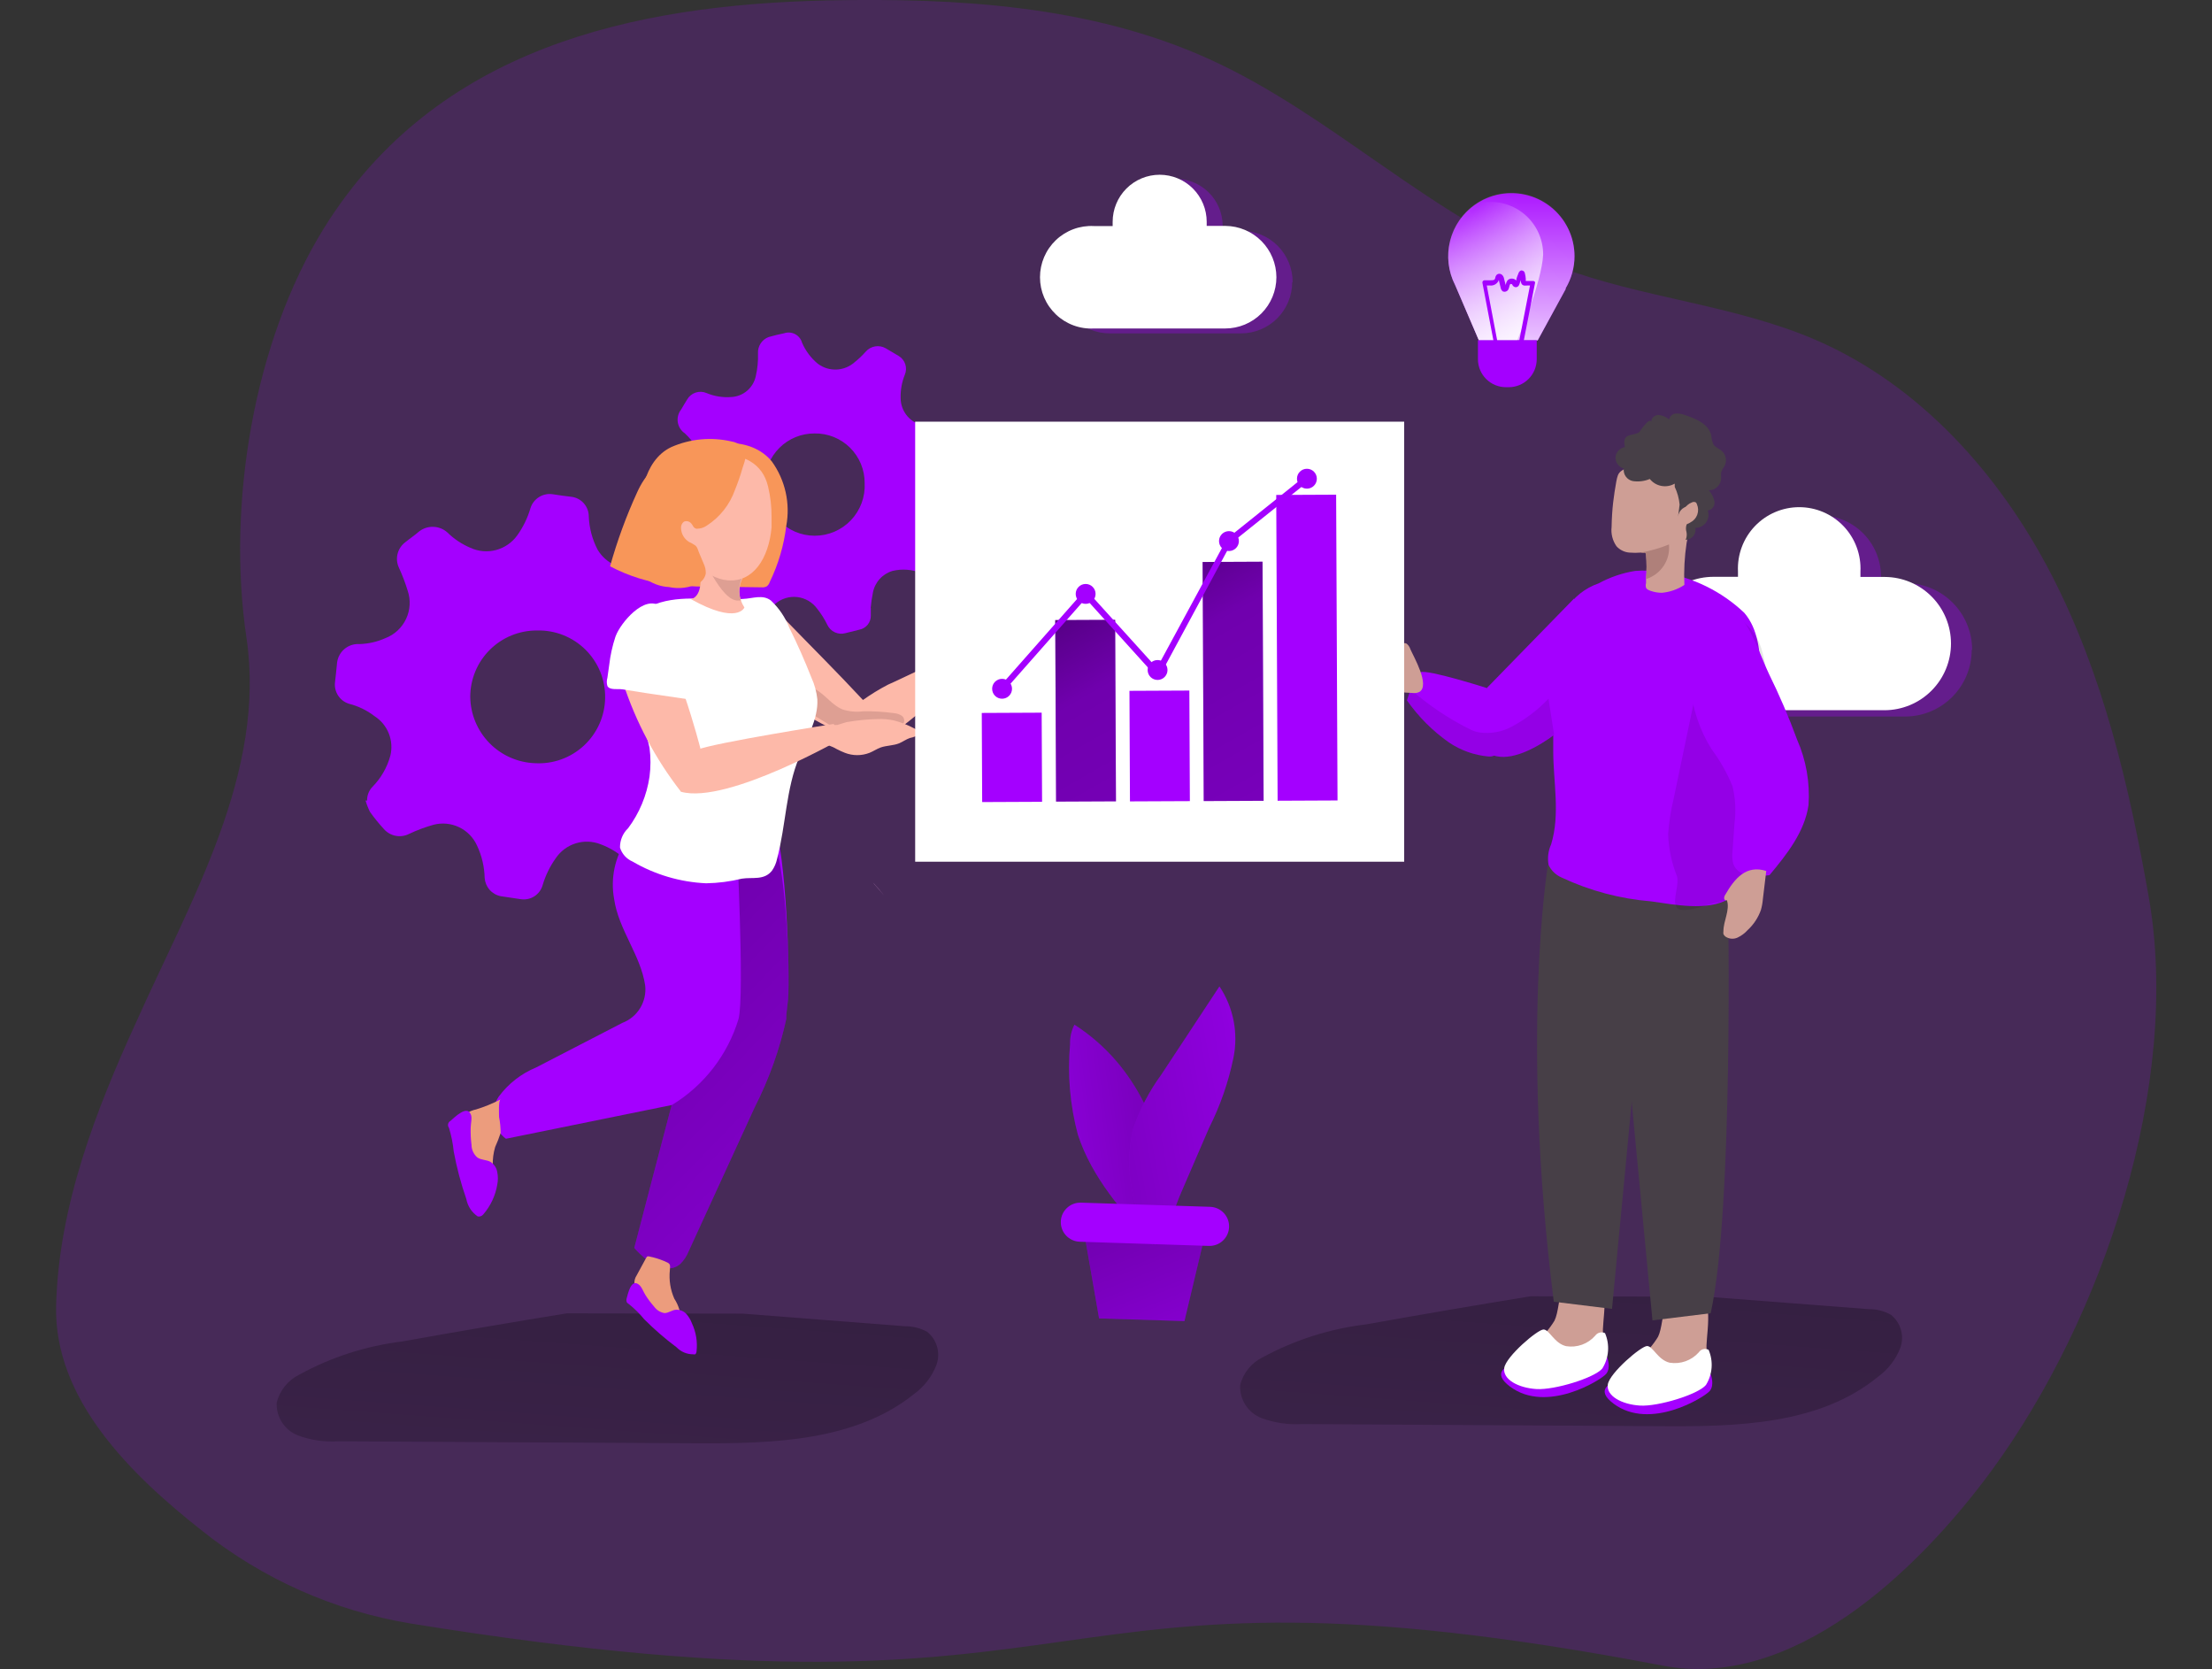<svg width="330" height="249" viewBox="0 0 330 249" fill="none" xmlns="http://www.w3.org/2000/svg">
<rect x="0" y="0" width="330" height="249" fill="#333333" stroke="none"/>
<g clip-path="url(#clip0_778_1282)">
<path opacity="0.18" d="M61.26 242.165C49.897 240.295 39.202 235.546 30.191 228.369C19.563 220.007 8.016 208.741 8.371 194.756C8.747 179.915 14.28 165.638 20.398 152.281C28.478 134.241 39.754 115.219 36.768 95.131C33.824 75.357 37.791 51.004 48.356 33.989C65.06 7.191 94.291 0.69 123.523 0.063C142.837 -0.334 162.714 0.816 180.316 8.78C198.815 17.141 213.619 32.589 232.515 39.779C245.043 44.503 258.74 45.444 270.996 50.754C286.426 57.464 298.328 70.758 306.053 85.725C313.779 100.691 317.663 117.31 320.565 133.802C325.451 161.708 313.842 196.512 297.117 219.359C285.904 234.619 267.238 252.199 247.987 248.436C150.395 229.79 169.166 259.598 61.26 242.165Z" fill="#A400FF"/>
<path opacity="0.31" d="M294.152 96.928C294.152 99.564 293.108 102.091 291.249 103.956C289.389 105.822 286.867 106.873 284.234 106.878H258.699C256.063 106.878 253.535 105.83 251.671 103.964C249.807 102.098 248.76 99.567 248.76 96.928C248.76 94.289 249.807 91.758 251.671 89.892C253.535 88.026 256.063 86.978 258.699 86.978H262.373C262.352 86.707 262.352 86.434 262.373 86.163C262.353 84.963 262.568 83.772 263.008 82.655C263.448 81.539 264.102 80.521 264.935 79.658C265.768 78.795 266.762 78.105 267.861 77.627C268.961 77.149 270.143 76.892 271.341 76.871C272.539 76.851 273.73 77.067 274.845 77.507C275.96 77.947 276.977 78.602 277.839 79.436C278.701 80.27 279.39 81.265 279.868 82.366C280.345 83.466 280.602 84.65 280.622 85.849V86.163C280.622 86.435 280.622 86.707 280.622 86.978H284.276C286.912 86.978 289.44 88.026 291.304 89.892C293.168 91.758 294.215 94.289 294.215 96.928H294.152Z" fill="#A400FF"/>
<path d="M291.061 95.988C291.061 98.623 290.017 101.151 288.157 103.016C286.298 104.881 283.776 105.932 281.143 105.938H255.628C254.323 105.938 253.031 105.68 251.825 105.18C250.619 104.68 249.523 103.947 248.6 103.023C247.678 102.099 246.945 101.003 246.446 99.795C245.947 98.588 245.689 97.294 245.689 95.988C245.689 94.681 245.947 93.387 246.446 92.18C246.945 90.973 247.678 89.876 248.6 88.952C249.523 88.028 250.619 87.295 251.825 86.795C253.031 86.295 254.323 86.038 255.628 86.038H259.282C259.282 85.766 259.282 85.494 259.282 85.243C259.223 84.006 259.415 82.769 259.848 81.608C260.28 80.447 260.944 79.385 261.798 78.489C262.652 77.592 263.679 76.878 264.817 76.39C265.954 75.902 267.179 75.65 268.417 75.65C269.655 75.65 270.88 75.902 272.017 76.39C273.155 76.878 274.182 77.592 275.036 78.489C275.89 79.385 276.554 80.447 276.986 81.608C277.419 82.769 277.611 84.006 277.552 85.243C277.552 85.515 277.552 85.787 277.552 86.059H281.206C283.825 86.075 286.332 87.129 288.178 88.989C290.025 90.849 291.061 93.365 291.061 95.988Z" fill="white"/>
<path d="M54.766 119.421C54.755 119.034 54.824 118.649 54.968 118.289C55.111 117.93 55.327 117.604 55.601 117.33C56.853 116.046 57.759 114.463 58.232 112.732C58.504 111.628 58.425 110.466 58.006 109.409C57.587 108.352 56.848 107.453 55.893 106.837C54.76 105.961 53.46 105.328 52.072 104.977C51.394 104.77 50.812 104.328 50.429 103.731C50.047 103.133 49.889 102.419 49.984 101.716C50.089 100.796 50.193 99.876 50.276 98.957C50.346 98.13 50.737 97.364 51.366 96.824C51.995 96.284 52.812 96.014 53.638 96.072C54.964 96.032 56.268 95.734 57.48 95.194C58.845 94.676 59.956 93.647 60.579 92.326C61.202 91.004 61.289 89.492 60.821 88.108C60.459 86.93 60.02 85.778 59.505 84.659C59.21 84.018 59.142 83.296 59.313 82.612C59.484 81.927 59.883 81.322 60.445 80.896C61.134 80.332 61.865 79.851 62.533 79.266C63.136 78.801 63.882 78.559 64.643 78.582C65.404 78.605 66.134 78.891 66.709 79.391C67.707 80.377 68.883 81.164 70.175 81.711C71.375 82.264 72.73 82.38 74.007 82.041C75.283 81.701 76.402 80.927 77.169 79.851C78.046 78.626 78.71 77.262 79.132 75.817C79.345 75.12 79.803 74.524 80.421 74.14C81.039 73.755 81.776 73.608 82.494 73.726C83.413 73.873 84.31 73.998 85.229 74.102C85.947 74.184 86.61 74.528 87.091 75.068C87.572 75.607 87.839 76.305 87.839 77.029C87.905 78.773 88.361 80.481 89.175 82.025C89.783 83.03 90.682 83.826 91.752 84.308C92.822 84.789 94.014 84.933 95.168 84.721C96.478 84.459 97.744 84.008 98.926 83.383C99.624 82.99 100.445 82.88 101.222 83.074C101.999 83.269 102.671 83.753 103.102 84.429C103.624 85.223 104.313 85.913 104.835 86.707C105.226 87.262 105.41 87.937 105.352 88.614C105.295 89.291 105.001 89.926 104.522 90.407C103.5 91.469 102.692 92.718 102.142 94.086C101.558 95.426 101.515 96.94 102.021 98.311C102.527 99.683 103.543 100.805 104.856 101.444C105.858 102.01 106.914 102.472 108.009 102.824C108.636 103.024 109.179 103.425 109.557 103.965C109.934 104.505 110.124 105.154 110.097 105.813C110.097 106.921 109.888 108.028 109.721 109.115C109.633 109.836 109.281 110.498 108.733 110.973C108.185 111.448 107.481 111.702 106.756 111.687C105.138 111.718 103.547 112.111 102.1 112.836C101.015 113.37 100.136 114.247 99.6 115.332C99.064 116.417 98.901 117.648 99.135 118.835C99.338 120.226 99.783 121.57 100.45 122.807C100.662 123.145 100.805 123.521 100.871 123.914C100.937 124.306 100.925 124.709 100.836 125.097C100.747 125.485 100.582 125.852 100.351 126.176C100.12 126.501 99.827 126.777 99.49 126.988L97.611 128.451C97.029 128.968 96.271 129.242 95.493 129.215C94.716 129.187 93.979 128.862 93.435 128.305C92.32 127.259 91.006 126.448 89.572 125.922C88.389 125.463 87.086 125.42 85.876 125.8C84.666 126.179 83.621 126.96 82.911 128.012C82.036 129.237 81.373 130.601 80.949 132.046C80.755 132.716 80.329 133.295 79.747 133.678C79.165 134.061 78.466 134.224 77.775 134.137L74.685 133.677C74.046 133.546 73.468 133.21 73.038 132.719C72.608 132.228 72.351 131.61 72.305 130.959C72.266 129.296 71.882 127.659 71.177 126.152C70.641 124.948 69.698 123.973 68.513 123.4C67.329 122.826 65.979 122.69 64.704 123.016C63.435 123.37 62.199 123.831 61.009 124.396C60.397 124.703 59.702 124.8 59.03 124.671C58.358 124.543 57.747 124.196 57.292 123.685C56.543 122.872 55.846 122.014 55.204 121.114C54.926 120.566 54.702 119.992 54.536 119.4L54.766 119.421ZM80.114 94.044C78.81 94.036 77.518 94.285 76.312 94.778C75.105 95.271 74.008 95.998 73.082 96.917C72.157 97.835 71.422 98.928 70.919 100.132C70.417 101.335 70.157 102.627 70.154 103.931C70.184 106.507 71.203 108.972 72.998 110.816C74.794 112.661 77.23 113.743 79.8 113.84C81.134 113.918 82.469 113.726 83.726 113.275C84.983 112.823 86.136 112.121 87.115 111.212C88.094 110.302 88.879 109.204 89.423 107.983C89.967 106.761 90.258 105.443 90.279 104.106C90.3 102.769 90.051 101.441 89.546 100.203C89.041 98.965 88.291 97.843 87.342 96.903C86.392 95.963 85.262 95.225 84.02 94.733C82.777 94.242 81.449 94.008 80.114 94.044Z" fill="#A400FF"/>
<path d="M129.912 90.7C129.912 91.076 129.912 91.452 129.912 91.828C129.921 92.32 129.757 92.8 129.447 93.182C129.138 93.564 128.704 93.825 128.221 93.919L126.133 94.441C125.606 94.591 125.042 94.547 124.544 94.317C124.046 94.087 123.647 93.686 123.419 93.187C123.007 92.34 122.503 91.54 121.916 90.804C121.568 90.323 121.124 89.92 120.613 89.62C120.101 89.32 119.533 89.129 118.944 89.06C118.355 88.992 117.758 89.046 117.192 89.22C116.625 89.394 116.1 89.685 115.652 90.073C114.979 90.607 114.345 91.186 113.752 91.807C113.403 92.218 112.922 92.494 112.391 92.585C111.861 92.677 111.315 92.579 110.849 92.309L109.158 91.306C108.873 91.166 108.619 90.971 108.41 90.731C108.201 90.491 108.043 90.212 107.944 89.91C107.844 89.609 107.807 89.29 107.832 88.973C107.858 88.656 107.947 88.348 108.093 88.066C108.421 87.122 108.618 86.137 108.678 85.139C108.766 84.053 108.426 82.975 107.732 82.136C107.038 81.296 106.044 80.761 104.961 80.645C103.917 80.478 102.873 80.645 101.767 80.436C101.237 80.437 100.727 80.237 100.34 79.876C99.952 79.516 99.716 79.021 99.679 78.492C99.588 77.912 99.456 77.339 99.282 76.778C99.121 76.23 99.163 75.643 99.401 75.124C99.639 74.605 100.056 74.19 100.576 73.956C101.575 73.437 102.508 72.798 103.353 72.054C104.083 71.389 104.543 70.478 104.647 69.496C104.751 68.513 104.491 67.527 103.917 66.724C103.419 65.959 102.83 65.257 102.163 64.633C101.884 64.444 101.646 64.2 101.466 63.914C101.285 63.629 101.166 63.309 101.115 62.975C101.064 62.642 101.082 62.301 101.169 61.974C101.256 61.648 101.41 61.343 101.62 61.08C101.913 60.599 102.184 60.097 102.497 59.616C102.776 59.119 103.23 58.743 103.77 58.561C104.31 58.38 104.898 58.405 105.421 58.634C106.589 59.12 107.855 59.32 109.116 59.219C109.977 59.174 110.799 58.847 111.456 58.288C112.113 57.729 112.567 56.969 112.749 56.126C113.007 55.009 113.119 53.864 113.083 52.718C113.05 52.194 113.187 51.673 113.473 51.233C113.759 50.792 114.178 50.456 114.67 50.273C115.443 50.043 116.215 49.875 116.988 49.708C117.256 49.618 117.54 49.584 117.822 49.608C118.104 49.631 118.379 49.712 118.629 49.845C118.879 49.978 119.099 50.16 119.276 50.381C119.454 50.602 119.584 50.857 119.66 51.13C120.187 52.347 120.996 53.422 122.02 54.265C122.82 54.861 123.8 55.164 124.796 55.122C125.792 55.08 126.743 54.696 127.49 54.035C128.092 53.555 128.651 53.023 129.161 52.447C129.522 52.034 130.014 51.759 130.554 51.668C131.094 51.576 131.649 51.674 132.126 51.945L134.068 53.094C134.534 53.371 134.884 53.807 135.053 54.322C135.222 54.837 135.198 55.397 134.986 55.896C134.55 56.985 134.337 58.151 134.36 59.324C134.352 60.348 134.719 61.339 135.393 62.109C136.066 62.88 136.999 63.376 138.014 63.504C138.961 63.641 139.917 63.703 140.874 63.693C141.458 63.634 142.041 63.807 142.498 64.174C142.955 64.542 143.249 65.075 143.317 65.657C143.484 66.326 143.672 66.974 143.818 67.748C143.954 68.255 143.894 68.794 143.65 69.259C143.406 69.724 142.997 70.08 142.503 70.256C141.396 70.746 140.401 71.457 139.58 72.347C138.979 72.95 138.589 73.733 138.468 74.576C138.348 75.42 138.503 76.281 138.912 77.029C139.501 77.986 140.202 78.87 141 79.663C141.484 80.029 141.808 80.57 141.901 81.171C141.995 81.771 141.851 82.385 141.501 82.882L140.561 84.45C140.295 84.993 139.826 85.41 139.256 85.609C138.685 85.809 138.059 85.775 137.513 85.516C136.133 84.936 134.604 84.811 133.149 85.16C132.411 85.378 131.747 85.796 131.231 86.368C130.715 86.94 130.367 87.643 130.226 88.4C130.072 89.153 129.96 89.913 129.892 90.679L129.912 90.7ZM121.561 64.654C120.584 64.643 119.615 64.826 118.709 65.194C117.804 65.561 116.981 66.104 116.287 66.793C115.594 67.481 115.044 68.301 114.669 69.204C114.295 70.107 114.104 71.076 114.106 72.054C114.053 73.066 114.206 74.078 114.556 75.028C114.906 75.979 115.445 76.849 116.142 77.584C116.838 78.319 117.677 78.905 118.607 79.305C119.537 79.705 120.538 79.911 121.55 79.911C122.562 79.911 123.564 79.705 124.494 79.305C125.423 78.905 126.262 78.319 126.959 77.584C127.655 76.849 128.195 75.979 128.545 75.028C128.894 74.078 129.047 73.066 128.994 72.054C128.999 71.073 128.809 70.102 128.435 69.196C128.06 68.29 127.508 67.468 126.812 66.779C126.116 66.09 125.289 65.546 124.38 65.182C123.471 64.817 122.498 64.637 121.519 64.654H121.561Z" fill="#A400FF"/>
<path d="M110.827 195.947L135.027 197.828C136.17 197.82 137.298 198.1 138.305 198.644C139.027 199.219 139.55 200.006 139.801 200.895C140.052 201.784 140.018 202.729 139.704 203.598C139.038 205.319 137.893 206.814 136.405 207.904C127.614 214.99 115.274 215.345 103.916 215.283L50.464 214.99C48.398 215.125 46.327 214.818 44.388 214.091C43.431 213.7 42.618 213.022 42.061 212.15C41.504 211.278 41.23 210.255 41.277 209.221C41.502 208.319 41.922 207.478 42.506 206.756C43.09 206.033 43.825 205.448 44.659 205.04C49.434 202.422 54.664 200.741 60.068 200.086C68.211 198.623 76.368 197.229 84.539 195.905" fill="url(#paint0_linear_778_1282)"/>
<path d="M254.626 193.418L278.825 195.279C279.972 195.267 281.102 195.556 282.103 196.115C282.821 196.688 283.342 197.472 283.593 198.357C283.843 199.241 283.812 200.182 283.502 201.048C282.834 202.774 281.681 204.269 280.183 205.354C271.413 212.545 259.073 212.816 247.735 212.733L194.262 212.419C192.197 212.546 190.127 212.24 188.186 211.52C187.214 211.138 186.386 210.461 185.817 209.584C185.248 208.707 184.966 207.674 185.013 206.629C185.231 205.725 185.648 204.88 186.233 204.157C186.818 203.434 187.557 202.85 188.395 202.448C193.202 199.844 198.46 198.177 203.888 197.536C212.031 196.073 220.188 194.679 228.359 193.355" fill="url(#paint1_linear_778_1282)"/>
<path d="M239.133 198.268C239.18 199.524 238.945 200.774 238.444 201.926C237.838 202.992 236.919 203.846 235.813 204.372C233.43 205.607 230.663 205.877 228.087 205.124C227.929 205.117 227.775 205.077 227.633 205.007C227.492 204.936 227.367 204.836 227.267 204.714C227.166 204.592 227.092 204.45 227.05 204.297C227.008 204.145 226.999 203.985 227.022 203.828C227.244 202.399 227.988 201.102 229.11 200.191C230.221 199.295 231.167 198.213 231.908 196.993C233.077 194.61 232.201 188.235 236.711 189.259C240.406 190.053 239.237 195.551 239.133 198.268Z" fill="#CE9E95"/>
<path d="M239.76 202.448C239.76 202.448 240.387 204.016 239.614 204.935C238.842 205.855 230.74 210.893 225.291 206.838C219.841 202.782 232.682 202.26 232.682 202.26L239.76 202.448Z" fill="#A400FF"/>
<path d="M239.447 198.853C239.199 198.733 238.915 198.705 238.648 198.774C238.38 198.842 238.146 199.004 237.986 199.229C237.454 199.838 236.777 200.301 236.017 200.576C235.257 200.85 234.44 200.926 233.643 200.797C231.868 200.379 231.158 198.331 230.281 198.31C229.404 198.289 224.685 202.323 224.414 204.037C224.142 205.751 226.502 207.026 229.216 207.194C231.931 207.361 237.902 205.521 239.051 204.121C239.536 203.34 239.825 202.453 239.894 201.536C239.964 200.618 239.81 199.698 239.447 198.853Z" fill="white"/>
<path d="M254.585 200.672C254.633 201.927 254.397 203.178 253.896 204.33C253.29 205.396 252.372 206.25 251.265 206.775C248.885 208.018 246.118 208.295 243.539 207.549C243.185 207.48 242.867 207.287 242.642 207.005C242.513 206.769 242.455 206.5 242.474 206.232C242.696 204.802 243.44 203.506 244.562 202.595C245.673 201.698 246.619 200.616 247.36 199.396C248.53 197.013 247.653 190.638 252.163 191.662C255.858 192.519 254.689 198.017 254.585 200.672Z" fill="#CE9E95"/>
<path d="M255.211 204.999C255.211 204.999 255.838 206.566 255.065 207.486C254.293 208.406 246.191 213.444 240.742 209.388C235.292 205.333 248.112 204.811 248.112 204.811L255.211 204.999Z" fill="#A400FF"/>
<path d="M254.898 201.341C254.651 201.212 254.365 201.179 254.096 201.248C253.826 201.318 253.591 201.485 253.437 201.717C252.901 202.319 252.222 202.776 251.463 203.046C250.704 203.317 249.889 203.391 249.094 203.264C247.319 202.846 246.609 200.797 245.732 200.776C244.855 200.756 240.137 204.79 239.865 206.504C239.594 208.218 241.953 209.493 244.667 209.66C247.382 209.828 253.353 207.988 254.502 206.588C254.987 205.81 255.276 204.927 255.346 204.013C255.415 203.099 255.261 202.182 254.898 201.341Z" fill="white"/>
<path d="M257.8 134.095C257.8 134.095 258.656 180.417 255.21 195.885L246.524 196.951L240.49 133.468L257.8 134.095Z" fill="#473F47"/>
<path d="M230.928 129.036C230.928 129.036 226.752 154.12 231.805 194.171L240.491 195.237L246.525 131.795L230.928 129.036Z" fill="#473F47"/>
<path d="M220.842 109.095C220.842 110.767 221.49 112.23 222.93 112.711C223.05 112.765 223.176 112.8 223.306 112.815C225.979 113.359 229.57 111.331 231.93 109.555C232.941 108.816 233.91 108.02 234.832 107.172V89.278L221.845 102.594C221.164 104.693 220.825 106.888 220.842 109.095Z" fill="#A400FF"/>
<path d="M231.722 109.491C231.722 110.327 231.722 111.184 231.722 112.02C231.722 116.64 232.787 121.406 231.409 125.942C230.967 126.91 230.835 127.99 231.033 129.036C231.435 129.87 232.125 130.53 232.975 130.896C237.181 132.871 241.707 134.074 246.338 134.45C249.783 134.93 254.689 135.955 257.884 134.094C259.097 133.191 259.907 131.848 260.139 130.353C261.35 125.563 262.05 120.658 262.227 115.72C262.227 115.093 262.227 114.445 262.352 113.797C262.624 109.387 262.707 104.934 262.624 100.524C262.624 97.305 262.311 93.835 260.223 91.41C256.847 88.21 252.58 86.11 247.987 85.39C246.655 85.115 245.291 85.037 243.936 85.16C242.028 85.466 240.185 86.095 238.487 87.02C236.474 87.709 234.761 89.076 233.643 90.887C232.518 93.189 231.723 95.638 231.283 98.162C230.918 100.542 230.876 102.961 231.158 105.352C231.283 106.523 231.576 107.694 231.701 108.843C231.722 109.073 231.722 109.282 231.722 109.491Z" fill="#A400FF"/>
<path opacity="0.1" d="M250.575 135.662C251.912 136.059 255.002 134.847 256.025 134.659C256.631 134.659 257.194 134.241 257.8 134.095C260.869 133.321 261.224 124.73 261.516 122.41C262.573 116.261 263.27 110.056 263.604 103.827C263.744 101.456 263.468 99.079 262.79 96.803C262.451 95.663 261.866 94.611 261.076 93.722C260.286 92.834 259.31 92.13 258.217 91.661C254.313 90.26 253.144 102.635 252.601 105.185L249.678 119.17C249.261 120.893 248.988 122.648 248.863 124.416C248.933 126.568 249.378 128.69 250.179 130.687C250.534 131.921 249.552 134.241 250.033 135.14C250.071 135.266 250.141 135.38 250.236 135.472C250.331 135.563 250.448 135.629 250.575 135.662Z" fill="#020202"/>
<path d="M241.159 81.481C241.646 82.019 242.316 82.354 243.038 82.422C243.643 82.474 244.25 82.474 244.855 82.422H245.21C245.285 82.4 245.364 82.4 245.439 82.422C245.51 82.496 245.554 82.591 245.565 82.694C245.669 83.904 245.669 85.121 245.565 86.331V86.979C245.501 87.204 245.501 87.443 245.565 87.668C245.69 87.94 246.003 88.045 246.295 88.149C246.826 88.332 247.384 88.424 247.945 88.421C249.137 88.311 250.285 87.909 251.286 87.25C251.194 85.154 251.306 83.054 251.62 80.979C252.204 78.366 252.47 75.692 252.413 73.015C252.344 71.964 251.959 70.958 251.307 70.131C250.787 69.627 250.167 69.24 249.486 68.995C248.806 68.749 248.081 68.652 247.36 68.709C245.452 68.671 243.574 69.186 241.952 70.193C241.347 70.591 241.284 71.113 241.138 71.782C240.95 72.827 240.783 73.872 240.658 74.959C240.533 76.046 240.449 77.363 240.428 78.597C240.31 79.615 240.57 80.642 241.159 81.481Z" fill="#CE9E95"/>
<path d="M242.412 66.681C242.043 66.745 241.705 66.929 241.452 67.205C241.199 67.481 241.044 67.834 241.013 68.207C241 68.584 241.114 68.955 241.338 69.258C241.561 69.562 241.881 69.781 242.245 69.88C242.189 70.307 242.298 70.74 242.551 71.09C242.803 71.439 243.179 71.68 243.602 71.761C244.457 71.886 245.33 71.778 246.128 71.448C246.563 71.988 247.177 72.355 247.859 72.481C248.541 72.608 249.245 72.486 249.845 72.137V72.618C250.243 73.453 250.49 74.352 250.576 75.273L250.346 77.05C250.399 76.591 250.63 76.171 250.989 75.881C251.349 75.592 251.808 75.456 252.267 75.503C252.395 75.489 252.524 75.503 252.646 75.542C252.769 75.582 252.881 75.647 252.977 75.733C253.056 75.859 253.106 76.002 253.123 76.151C253.136 76.427 253.082 76.703 252.966 76.954C252.85 77.205 252.674 77.424 252.455 77.593C252.142 77.802 251.745 77.948 251.599 78.304C251.495 78.644 251.495 79.008 251.599 79.349C251.683 79.749 251.639 80.166 251.473 80.54L252.058 80.394C252.231 80.302 252.392 80.19 252.538 80.06C252.698 79.883 252.816 79.673 252.884 79.446C252.953 79.218 252.97 78.978 252.935 78.743C253.246 78.744 253.553 78.67 253.83 78.527C254.107 78.385 254.345 78.178 254.525 77.924C254.705 77.67 254.822 77.376 254.865 77.067C254.908 76.759 254.876 76.445 254.772 76.151C254.927 76.13 255.075 76.079 255.21 76.001C255.344 75.922 255.461 75.817 255.554 75.693C255.648 75.568 255.715 75.426 255.753 75.275C255.791 75.124 255.798 74.967 255.775 74.813C255.651 74.191 255.363 73.613 254.94 73.141C255.429 73.135 255.896 72.937 256.24 72.588C256.584 72.24 256.777 71.77 256.777 71.28C256.735 70.996 256.735 70.707 256.777 70.423C256.899 70.1 257.068 69.797 257.278 69.524C257.464 69.166 257.531 68.757 257.467 68.358C257.403 67.959 257.212 67.591 256.923 67.309C256.505 66.932 255.921 66.744 255.608 66.284C255.44 65.856 255.334 65.405 255.294 64.947C254.919 63.253 253.039 62.459 251.39 61.916C250.947 61.735 250.469 61.656 249.991 61.686C249.754 61.704 249.53 61.8 249.352 61.959C249.175 62.117 249.055 62.33 249.01 62.564C248.56 62.185 248.007 61.952 247.423 61.895C246.859 61.895 246.233 62.417 246.379 62.961C246.149 62.041 244.604 64.424 244.521 64.487C243.497 65.114 241.931 64.487 242.412 66.681Z" fill="#473F47"/>
<path d="M244.854 82.463H245.209C245.284 82.442 245.364 82.442 245.439 82.463C245.51 82.537 245.554 82.633 245.564 82.735C245.668 83.945 245.668 85.162 245.564 86.372C246.643 86.04 247.573 85.344 248.197 84.403C248.822 83.462 249.101 82.333 248.988 81.209C247.644 81.762 246.244 82.168 244.812 82.421L244.854 82.463Z" fill="#AF807A"/>
<path d="M209.902 104.474C211.61 106.914 213.73 109.036 216.166 110.745C217.915 111.925 219.933 112.644 222.033 112.836C222.309 112.864 222.588 112.828 222.848 112.731C223.296 112.599 223.69 112.328 223.975 111.958C224.852 110.913 225.378 109.618 225.479 108.258C225.625 104.683 221.762 102.614 221.762 102.614C221.762 102.614 212.972 99.813 211.928 100.273C211.364 100.503 210.821 101.757 210.445 102.823C210.069 103.889 209.902 104.474 209.902 104.474Z" fill="#A400FF"/>
<path opacity="0.1" d="M209.902 104.475C211.61 106.914 213.73 109.037 216.166 110.746C217.915 111.926 219.933 112.645 222.033 112.836C222.309 112.865 222.588 112.829 222.848 112.732C222.967 112.786 223.094 112.821 223.224 112.836C225.896 113.38 229.488 111.352 231.847 109.575L231.012 104.224C229.412 105.907 227.551 107.319 225.499 108.405C224.055 109.179 222.404 109.479 220.781 109.262C220.34 109.198 219.912 109.071 219.507 108.886C216.213 107.277 213.151 105.231 210.403 102.803C210.111 103.702 209.902 104.475 209.902 104.475Z" fill="#020202"/>
<path d="M268.095 110.307C269.451 113.38 270.038 116.738 269.807 120.09C269.222 124.103 266.549 127.469 263.981 130.541C261.893 130.855 259.325 130.813 258.594 128.89C258.426 128.271 258.383 127.624 258.469 126.988L258.761 122.807C259 120.965 258.901 119.095 258.469 117.289C257.671 115.324 256.625 113.47 255.358 111.77C253.528 108.858 252.432 105.544 252.163 102.113C251.934 98.894 254.377 88.484 259.116 91.661C261.079 92.957 262.833 98.309 263.877 100.462C265.464 103.681 266.87 106.963 268.095 110.307Z" fill="#A400FF"/>
<path d="M257.383 133.467C257.277 133.621 257.219 133.803 257.216 133.99C257.216 134.04 257.228 134.089 257.252 134.133C257.275 134.177 257.308 134.215 257.349 134.244C257.39 134.272 257.437 134.291 257.486 134.297C257.536 134.304 257.586 134.299 257.633 134.282C258.113 135.766 257.111 137.334 257.111 138.902C257.091 139.041 257.091 139.181 257.111 139.32C257.187 139.49 257.311 139.635 257.466 139.738C257.729 139.904 258.03 140.001 258.34 140.02C258.65 140.038 258.96 139.977 259.241 139.843C259.803 139.574 260.306 139.197 260.723 138.735C261.621 137.909 262.302 136.876 262.707 135.725C262.856 135.192 262.954 134.646 262.999 134.094L263.5 129.914C260.515 128.973 258.802 131 257.383 133.467Z" fill="#CE9E95"/>
<path d="M210.403 96.824C210.316 96.544 210.158 96.291 209.944 96.092C209.895 96.041 209.836 96.001 209.772 95.974C209.707 95.946 209.638 95.932 209.568 95.932C209.498 95.932 209.428 95.946 209.364 95.974C209.299 96.001 209.241 96.041 209.192 96.092C209.109 96.24 209.059 96.404 209.046 96.573C208.965 96.754 208.833 96.908 208.666 97.016C208.499 97.123 208.305 97.18 208.106 97.179C207.709 97.154 207.319 97.054 206.958 96.886C205.91 96.505 204.844 96.178 203.763 95.904C203.512 95.821 203.241 95.821 202.991 95.904C202.859 95.972 202.743 96.067 202.65 96.182C202.557 96.297 202.488 96.43 202.448 96.573C202.223 97.232 202.167 97.936 202.284 98.623C202.4 99.309 202.687 99.955 203.116 100.503C203.996 101.593 205.192 102.382 206.54 102.76C207.903 103.126 209.305 103.33 210.716 103.366C211.064 103.416 211.419 103.365 211.739 103.22C213.41 102.259 210.883 97.932 210.403 96.824Z" fill="#CE9E95"/>
<path d="M109.951 128.053C109.951 128.053 109.951 147.41 108.573 150.921C105.002 160.746 100.221 164.759 100.221 164.759C98.342 171.881 96.476 179.009 94.625 186.144C96.442 188.234 99.469 190.324 101.515 188.506C102.05 187.969 102.469 187.329 102.747 186.624L112.582 165.178C114.71 161.008 116.296 156.582 117.3 152.008V151.611V151.507C117.3 151.235 117.447 150.336 117.572 149.04C117.885 145.257 117.259 127.363 115.484 122.66C115.484 122.66 108.865 124.939 106.965 122.347L109.951 128.053Z" fill="#A400FF"/>
<path d="M109.951 128.053C109.951 128.053 109.951 147.41 108.573 150.922C105.002 160.746 100.221 164.76 100.221 164.76C98.342 171.881 96.476 179.009 94.625 186.144C96.442 188.234 99.469 190.324 101.515 188.506C102.05 187.969 102.469 187.329 102.747 186.624L112.582 165.178C114.71 161.008 116.296 156.582 117.3 152.009V151.611V151.507C117.3 151.235 117.447 150.336 117.572 149.04C117.885 145.257 117.321 130.771 115.651 126.047C114.592 126.234 113.504 126.158 112.481 125.827C111.458 125.495 110.532 124.918 109.784 124.145L109.951 128.053Z" fill="url(#paint2_linear_778_1282)"/>
<path d="M93.477 125.274C91.723 127.855 91.055 131.024 91.618 134.095C92.287 138.714 95.586 142.456 96.254 147.013C96.381 148.186 96.116 149.369 95.5 150.375C94.885 151.381 93.952 152.154 92.85 152.573L79.988 159.221C77.76 160.139 75.825 161.65 74.393 163.589C73.731 164.573 73.475 165.775 73.677 166.943C73.879 168.112 74.525 169.157 75.478 169.86L100.242 164.823C105.021 161.916 108.56 157.346 110.18 151.988C111.12 148.372 109.846 124.145 109.846 124.145C105.837 120.299 104.459 121.741 101.975 118.814C98.989 121.072 95.711 122.243 93.477 125.274Z" fill="#A400FF"/>
<path d="M73.515 173.832C73.515 175.232 73.786 176.905 72.721 177.845C72.678 177.899 72.624 177.944 72.563 177.976C72.502 178.009 72.435 178.028 72.366 178.033C72.162 178.029 71.968 177.947 71.823 177.803C69.38 175.713 68.733 172.222 68.524 169.003C68.376 168.194 68.516 167.358 68.921 166.641C69.485 166.055 70.213 165.654 71.009 165.491C72.277 165.103 73.507 164.599 74.684 163.986C74.329 164.174 74.454 166.265 74.454 166.62C74.612 167.404 74.689 168.203 74.684 169.003C74.452 169.715 74.18 170.413 73.87 171.093C73.607 171.982 73.488 172.906 73.515 173.832Z" fill="#EC9C7D"/>
<path d="M100.596 193.71C101.251 194.71 101.6 195.88 101.598 197.076C101.582 197.293 101.494 197.499 101.348 197.661C100.909 198.079 100.199 197.786 99.719 197.452C97.875 195.98 96.294 194.206 95.042 192.205C94.841 191.973 94.704 191.692 94.645 191.39C94.633 190.981 94.75 190.579 94.98 190.24L96.399 187.627C96.437 187.545 96.495 187.474 96.566 187.418C96.661 187.387 96.764 187.387 96.859 187.418C97.61 187.568 98.344 187.792 99.051 188.087C100.011 188.484 100.032 188.526 99.928 189.509C99.785 190.944 100.015 192.391 100.596 193.71Z" fill="#EC9C7D"/>
<path d="M93.476 193.711C93.435 193.847 93.435 193.993 93.476 194.129C93.476 194.317 93.706 194.443 93.852 194.547C94.679 195.212 95.435 195.962 96.107 196.784C97.612 198.291 99.224 199.688 100.93 200.964C101.252 201.298 101.638 201.562 102.065 201.742C102.492 201.922 102.951 202.013 103.415 202.01C103.518 202.03 103.624 202.03 103.728 202.01C103.841 201.89 103.907 201.735 103.916 201.571C104.076 200.14 103.837 198.693 103.227 197.39C103.035 196.876 102.752 196.402 102.391 195.989C102.203 195.786 101.973 195.625 101.717 195.517C101.462 195.409 101.186 195.356 100.909 195.362C100.303 195.362 99.761 195.864 99.134 195.864C98.512 195.761 97.957 195.415 97.589 194.902C97.105 194.353 96.665 193.766 96.274 193.147C95.981 192.687 95.71 191.851 95.23 191.558C94.123 190.764 93.685 193 93.476 193.711Z" fill="#A400FF"/>
<path d="M67.189 167.206C67.102 167.254 67.027 167.321 66.969 167.401C66.91 167.481 66.87 167.573 66.85 167.67C66.83 167.767 66.831 167.868 66.854 167.964C66.876 168.061 66.919 168.152 66.98 168.23C67.332 169.381 67.57 170.565 67.69 171.763C68.137 174.169 68.765 176.538 69.569 178.849C69.667 179.371 69.866 179.869 70.156 180.314C70.447 180.759 70.822 181.142 71.26 181.441C71.384 181.47 71.513 181.47 71.636 181.441C71.815 181.392 71.975 181.29 72.096 181.148C73.183 179.89 73.906 178.357 74.183 176.717C74.309 176.096 74.309 175.456 74.183 174.836C74.134 174.525 74.02 174.228 73.847 173.964C73.674 173.701 73.447 173.478 73.181 173.31C72.576 172.975 71.782 173.059 71.198 172.641C70.931 172.405 70.716 172.116 70.569 171.792C70.421 171.467 70.344 171.116 70.342 170.759C70.238 169.935 70.196 169.103 70.216 168.272C70.216 167.624 70.488 166.662 70.216 166.182C69.653 164.823 67.815 166.662 67.189 167.206Z" fill="#A400FF"/>
<path d="M117.301 78.45C116.948 81.355 116.116 84.18 114.837 86.812C114.757 87.082 114.588 87.318 114.357 87.481C114.136 87.586 113.891 87.629 113.647 87.606L103.917 87.481C103.145 87.481 102.184 87.355 101.829 86.624C101.516 87.272 100.618 87.313 99.908 87.23C96.798 86.871 93.782 85.935 91.014 84.471C92.07 80.683 93.425 76.986 95.064 73.413C95.625 72.15 96.394 70.991 97.34 69.984C98.62 68.77 100.153 67.856 101.829 67.309C106.005 65.804 111.956 64.968 115.151 68.835C116.139 70.209 116.839 71.77 117.209 73.422C117.578 75.075 117.61 76.785 117.301 78.45Z" fill="#F89659"/>
<path d="M117.008 92.288C120.913 96.322 124.921 100.294 128.742 104.412C129.94 103.558 131.196 102.79 132.501 102.113C134.255 101.402 145.676 95.612 150.082 94.713C152.441 94.231 154.885 94.36 157.181 95.089C157.56 95.176 157.89 95.409 158.099 95.737C158.413 96.364 157.724 97.054 157.055 97.2C156.35 97.253 155.651 97.372 154.967 97.556C154.41 97.886 153.932 98.336 153.568 98.873C152.815 99.72 151.892 100.4 150.86 100.868C149.828 101.336 148.709 101.582 147.576 101.59C146.636 101.59 145.676 101.13 144.757 101.193C143.489 101.549 142.323 102.201 141.354 103.095C138.284 105.185 135.549 107.84 132.438 109.93C131.835 110.415 131.115 110.732 130.35 110.85C129.627 110.847 128.914 110.682 128.262 110.369C123.657 108.846 119.399 106.423 115.734 103.241C115.433 102.969 115.185 102.643 115.004 102.28C114.886 101.901 114.829 101.506 114.837 101.109C114.837 99.479 114.837 97.828 114.837 96.197C114.837 95.473 115.002 94.758 115.317 94.107C115.491 93.775 115.769 93.509 116.109 93.35C116.448 93.192 116.83 93.149 117.196 93.229" fill="#FDB9A9"/>
<path d="M124.441 105.06C124.815 105.366 125.23 105.62 125.673 105.813C126.656 106.132 127.696 106.232 128.722 106.105C130.278 106.07 131.836 106.161 133.378 106.377C133.77 106.406 134.149 106.527 134.484 106.732C134.646 106.837 134.77 106.991 134.838 107.172C134.906 107.353 134.913 107.55 134.86 107.736C134.755 107.935 134.605 108.107 134.422 108.237C133.265 109.363 131.82 110.144 130.246 110.495C128.287 110.543 126.368 109.932 124.796 108.76L121.372 106.67C120.856 106.422 120.406 106.057 120.057 105.604C119.576 104.851 119.472 102.782 120.641 102.573C121.81 102.364 123.669 104.538 124.441 105.06Z" fill="#DE9F93"/>
<path d="M115.003 89.57C113.771 88.629 112.33 89.278 110.827 89.34C109.324 89.403 107.465 89.466 105.795 89.34C102.6 89.236 97.443 88.901 94.499 92.392C90.991 96.573 93.747 103.471 95.564 107.861C96.205 109.006 96.656 110.249 96.9 111.539C97.088 112.969 97.088 114.416 96.9 115.846C96.491 118.636 95.393 121.28 93.706 123.538C93.316 123.909 93.007 124.357 92.799 124.854C92.591 125.35 92.487 125.884 92.495 126.423C92.636 126.887 92.878 127.315 93.202 127.677C93.527 128.038 93.927 128.323 94.374 128.513C97.712 130.465 101.474 131.577 105.336 131.753C107.137 131.724 108.93 131.493 110.681 131.063C112.268 130.812 114.001 131.356 115.17 129.872C115.534 129.349 115.789 128.759 115.922 128.137C117.258 123.099 117.237 117.685 119.241 112.919C120.306 110.327 122.102 107.192 121.935 104.307C121.817 103.194 121.521 102.107 121.058 101.088C120.056 98.558 118.97 96.071 117.759 93.646C117.158 92.097 116.216 90.704 115.003 89.57Z" fill="white"/>
<path d="M111.057 90.616C111.057 90.616 110.013 93.25 103.061 89.362C103.061 89.362 104.94 89.194 104.418 85.327C104.27 83.996 103.804 82.72 103.061 81.606C103.144 81.692 103.249 81.754 103.365 81.784C103.48 81.816 103.602 81.815 103.717 81.783C103.832 81.751 103.936 81.689 104.019 81.603C104.102 81.516 104.16 81.409 104.188 81.293C104.315 81.676 104.476 82.046 104.668 82.401C105.754 84.491 108.134 86.979 110.786 86.268C110.522 86.772 110.363 87.326 110.32 87.893C110.277 88.461 110.35 89.032 110.535 89.571C110.668 89.938 110.843 90.289 111.057 90.616Z" fill="#FDB9A9"/>
<path d="M110.536 89.571H110.181C107.571 89.843 104.502 82.213 104.502 82.213H104.669C105.755 84.303 108.135 86.791 110.787 86.08C110.496 86.609 110.322 87.195 110.279 87.798C110.236 88.401 110.324 89.005 110.536 89.571Z" fill="#DE9F93"/>
<path d="M108.551 86.56C112.351 86.895 114.69 83.32 115.108 78.659C115.108 78.143 115.108 77.621 115.108 77.091C115.117 75.57 114.941 74.054 114.586 72.576C112.915 65.406 102.747 68.27 102.747 68.27C94.812 71.865 101.828 86.017 108.551 86.56Z" fill="#FDB9A9"/>
<path d="M111.265 68.124C111.144 68.685 110.984 69.237 110.785 69.775C110.465 70.904 110.082 72.014 109.637 73.099C108.866 75.275 107.398 77.135 105.461 78.388C105.01 78.708 104.469 78.876 103.916 78.868C103.394 78.764 103.435 78.367 103.039 77.99C102.905 77.863 102.736 77.778 102.553 77.749C102.37 77.719 102.183 77.745 102.016 77.823C101.878 77.933 101.769 78.073 101.696 78.233C101.623 78.393 101.59 78.568 101.598 78.743C101.606 79.163 101.719 79.575 101.926 79.94C102.134 80.306 102.431 80.613 102.788 80.833C103.126 80.981 103.448 81.163 103.749 81.377C104.104 81.69 104.145 82.15 104.333 82.547L104.96 84.032C105.191 84.499 105.306 85.015 105.294 85.537C105.239 85.837 105.119 86.122 104.942 86.371C104.765 86.621 104.536 86.828 104.271 86.979C102.887 87.688 101.301 87.894 99.781 87.564C98.701 87.504 97.653 87.173 96.733 86.603C96.223 86.19 95.742 85.743 95.292 85.265C94.559 84.725 93.759 84.283 92.912 83.948C93.786 83.344 94.543 82.586 95.146 81.711C95.647 80.885 95.962 79.96 96.07 79C96.178 78.04 96.077 77.068 95.773 76.151C95.439 74.981 95.773 68.751 100.157 66.682C102.976 65.446 106.117 65.153 109.115 65.846C109.67 65.931 110.191 66.17 110.618 66.535C110.859 66.717 111.047 66.961 111.161 67.24C111.275 67.52 111.311 67.826 111.265 68.124Z" fill="#F89659"/>
<path d="M104.501 111.686L101.599 118.104C97.784 113.215 94.852 107.698 92.934 101.799C90.846 94.337 94.542 92.455 94.542 92.455C97.382 91.41 99.302 95.445 102.079 103.618C103.604 108.112 104.501 111.686 104.501 111.686Z" fill="#FDB9A9"/>
<path d="M101.599 118.104C101.599 118.104 101.473 112.878 104.021 111.833C106.568 110.787 124.358 107.986 124.358 107.986L126.028 109.93C126.028 109.93 108.552 120.027 101.599 118.104Z" fill="#FDB9A9"/>
<path d="M130.454 131.878L130.225 131.648C131.102 132.631 131.686 133.321 131.853 133.53C131.415 132.965 130.935 132.401 130.454 131.878Z" fill="#DC9BD5"/>
<path d="M126.279 107.715C127.804 107.448 129.346 107.294 130.894 107.255C131.727 107.22 132.562 107.29 133.378 107.464C134.399 107.736 135.387 108.121 136.322 108.614C136.573 108.739 136.886 108.906 136.928 109.199C136.932 109.334 136.897 109.467 136.827 109.583C136.756 109.698 136.653 109.79 136.531 109.847C136.283 109.952 136.024 110.029 135.759 110.077C135.195 110.265 134.694 110.641 134.151 110.871C133.274 111.227 132.272 111.185 131.374 111.498C130.81 111.707 130.288 112.063 129.724 112.293C128.542 112.752 127.231 112.752 126.049 112.293C125.643 112.133 125.246 111.951 124.859 111.749C124.488 111.53 124.097 111.348 123.69 111.206C123.419 111.206 123.231 111.206 123.022 110.955C122.839 110.637 122.742 110.277 122.742 109.91C122.742 109.543 122.839 109.182 123.022 108.864C123.543 108.394 124.22 108.133 124.922 108.133L126.279 107.715Z" fill="#FDB9A9"/>
<path d="M91.805 95.005C91.357 96.364 91.049 97.764 90.886 99.186L90.615 101.109C90.496 101.504 90.496 101.926 90.615 102.321C90.949 102.99 92.223 102.718 92.849 102.823L96.273 103.366L103.101 104.37C103.247 103.204 103.247 102.024 103.101 100.858C102.892 99.771 102.412 98.768 102.141 97.66C101.869 96.552 101.828 95.841 101.619 95.026C101.135 93.183 100.038 91.561 98.508 90.427C96.106 88.671 92.599 92.915 91.868 94.838L91.805 95.005Z" fill="white"/>
<path d="M209.485 62.898H136.531V128.535H209.485V62.898Z" fill="white"/>
<path d="M155.403 106.304L146.467 106.345L146.527 119.639L155.463 119.598L155.403 106.304Z" fill="#A400FF"/>
<path d="M166.364 92.457L157.428 92.498L157.55 119.568L166.487 119.527L166.364 92.457Z" fill="#A400FF"/>
<path d="M177.436 103.005L168.5 103.046L168.575 119.538L177.511 119.498L177.436 103.005Z" fill="#A400FF"/>
<path d="M188.352 83.787L179.416 83.828L179.578 119.489L188.514 119.448L188.352 83.787Z" fill="#A400FF"/>
<path d="M166.364 92.457L157.428 92.498L157.55 119.568L166.487 119.527L166.364 92.457Z" fill="url(#paint3_linear_778_1282)"/>
<path d="M188.352 83.787L179.416 83.828L179.578 119.489L188.514 119.448L188.352 83.787Z" fill="url(#paint4_linear_778_1282)"/>
<path d="M199.333 73.787L190.396 73.828L190.603 119.439L199.54 119.398L199.333 73.787Z" fill="#A400FF"/>
<path d="M179.71 184.409L161.732 183.823L163.967 196.658L176.703 197.055L179.71 184.409Z" fill="#A400FF"/>
<path d="M179.71 184.409L161.732 183.823L163.967 196.658L176.703 197.055L179.71 184.409Z" fill="url(#paint5_linear_778_1282)"/>
<path d="M160.292 152.845C159.835 153.743 159.612 154.743 159.644 155.75C159.235 160.292 159.631 164.871 160.814 169.275C162.902 175.65 167.453 180.792 171.984 185.726C171.629 185.182 172.653 182.297 172.778 181.545C173.049 180.186 173.342 178.848 173.613 177.511C173.904 175.356 173.711 173.164 173.049 171.093C171.921 166.377 169.696 161.993 166.556 158.3C164.744 156.186 162.634 154.348 160.292 152.845Z" fill="#A400FF"/>
<path d="M160.292 152.845C159.835 153.743 159.612 154.743 159.644 155.75C159.235 160.292 159.631 164.871 160.814 169.275C162.902 175.65 167.453 180.792 171.984 185.726C171.629 185.182 172.653 182.297 172.778 181.545C173.049 180.186 173.342 178.848 173.613 177.511C173.904 175.356 173.711 173.164 173.049 171.093C171.921 166.377 169.696 161.993 166.556 158.3C164.744 156.186 162.634 154.348 160.292 152.845Z" fill="url(#paint6_linear_778_1282)"/>
<path d="M180.378 168.23C182.043 164.922 183.264 161.407 184.011 157.778C184.383 155.955 184.39 154.075 184.032 152.249C183.673 150.423 182.956 148.686 181.923 147.139L173.216 160.35C171.42 162.809 170.011 165.531 169.04 168.418C168.351 171.362 168.287 174.418 168.851 177.389C169.416 180.36 170.597 183.178 172.318 185.663C174.26 183.991 175.178 180.166 176.243 177.804L180.378 168.23Z" fill="#A400FF"/>
<path d="M180.378 168.23C182.043 164.922 183.264 161.407 184.011 157.778C184.383 155.955 184.39 154.075 184.032 152.249C183.673 150.423 182.956 148.686 181.923 147.139L173.216 160.35C171.42 162.809 170.011 165.531 169.04 168.418C168.351 171.362 168.287 174.418 168.851 177.389C169.416 180.36 170.597 183.178 172.318 185.663C174.26 183.991 175.178 180.166 176.243 177.804L180.378 168.23Z" fill="url(#paint7_linear_778_1282)"/>
<path d="M180.535 180.013L161.273 179.39C159.66 179.338 158.309 180.601 158.258 182.21C158.206 183.82 159.472 185.167 161.085 185.219L180.347 185.842C181.961 185.894 183.311 184.632 183.363 183.022C183.415 181.413 182.149 180.065 180.535 180.013Z" fill="#A400FF"/>
<path d="M161.963 90.073C162.782 90.073 163.445 89.408 163.445 88.589C163.445 87.769 162.782 87.105 161.963 87.105C161.144 87.105 160.48 87.769 160.48 88.589C160.48 89.408 161.144 90.073 161.963 90.073Z" fill="#A400FF"/>
<path d="M149.496 104.224C150.315 104.224 150.979 103.56 150.979 102.74C150.979 101.92 150.315 101.256 149.496 101.256C148.677 101.256 148.014 101.92 148.014 102.74C148.014 103.56 148.677 104.224 149.496 104.224Z" fill="#A400FF"/>
<path d="M172.693 101.422C173.512 101.422 174.176 100.758 174.176 99.938C174.176 99.119 173.512 98.454 172.693 98.454C171.875 98.454 171.211 99.119 171.211 99.938C171.211 100.758 171.875 101.422 172.693 101.422Z" fill="#A400FF"/>
<path d="M183.344 82.192C184.163 82.192 184.826 81.527 184.826 80.708C184.826 79.888 184.163 79.224 183.344 79.224C182.525 79.224 181.861 79.888 181.861 80.708C181.861 81.527 182.525 82.192 183.344 82.192Z" fill="#A400FF"/>
<path d="M194.973 72.89C195.791 72.89 196.455 72.226 196.455 71.406C196.455 70.586 195.791 69.922 194.973 69.922C194.154 69.922 193.49 70.586 193.49 71.406C193.49 72.226 194.154 72.89 194.973 72.89Z" fill="#A400FF"/>
<path d="M149.832 103.032L149.143 102.426L161.963 87.898L172.591 99.646L183.051 80.352L194.681 71.029L195.245 71.761L183.699 81L172.778 101.255L161.963 89.278L149.832 103.032Z" fill="#A400FF"/>
<path opacity="0.31" d="M192.781 42.079C192.781 44.104 191.979 46.047 190.55 47.481C189.122 48.915 187.183 49.724 185.16 49.729H165.554C163.527 49.729 161.584 48.923 160.15 47.489C158.717 46.054 157.912 44.108 157.912 42.079C157.912 40.05 158.717 38.104 160.15 36.669C161.584 35.234 163.527 34.428 165.554 34.428H168.373C168.362 34.226 168.362 34.024 168.373 33.822C168.34 31.959 169.047 30.16 170.339 28.819C171.631 27.478 173.403 26.706 175.263 26.673C177.124 26.64 178.921 27.348 180.261 28.641C181.6 29.935 182.371 31.708 182.404 33.571V33.822C182.415 34.024 182.415 34.226 182.404 34.428H185.223C186.225 34.428 187.218 34.626 188.144 35.011C189.07 35.396 189.911 35.959 190.619 36.67C191.327 37.381 191.888 38.224 192.27 39.153C192.652 40.081 192.847 41.075 192.844 42.079H192.781Z" fill="#A400FF"/>
<path d="M190.421 41.347C190.421 43.376 189.616 45.322 188.183 46.757C186.749 48.191 184.806 48.997 182.779 48.997H163.194C162.158 49.052 161.122 48.894 160.149 48.535C159.176 48.175 158.286 47.621 157.534 46.907C156.781 46.192 156.182 45.331 155.773 44.377C155.363 43.423 155.152 42.395 155.152 41.357C155.152 40.319 155.363 39.291 155.773 38.337C156.182 37.383 156.781 36.523 157.534 35.808C158.286 35.093 159.176 34.539 160.149 34.18C161.122 33.82 162.158 33.663 163.194 33.717H165.992C165.992 33.508 165.992 33.299 165.992 33.09C165.992 31.227 166.731 29.441 168.046 28.123C169.362 26.806 171.146 26.066 173.007 26.066C174.868 26.066 176.652 26.806 177.968 28.123C179.284 29.441 180.023 31.227 180.023 33.09C180.033 33.292 180.033 33.494 180.023 33.696H182.821C184.838 33.713 186.768 34.525 188.191 35.958C189.614 37.39 190.415 39.327 190.421 41.347Z" fill="white"/>
<path d="M252.412 74.939C252.502 74.891 252.602 74.866 252.704 74.866C252.806 74.866 252.907 74.891 252.997 74.939C253.079 75.019 253.137 75.12 253.164 75.231C253.375 75.721 253.391 76.273 253.208 76.775C253.026 77.276 252.659 77.689 252.182 77.928C252.033 78.037 251.862 78.116 251.681 78.158C251.592 78.182 251.499 78.181 251.41 78.155C251.322 78.129 251.242 78.08 251.18 78.011C251.063 77.879 251.003 77.707 251.013 77.531C250.898 77.002 250.975 76.45 251.232 75.975C251.489 75.499 251.907 75.131 252.412 74.939Z" fill="#CE9E95"/>
<path d="M234.896 38.19C234.899 39.882 234.445 41.544 233.58 42.998V43.123L229.404 50.774H220.635L217.085 42.517C216.441 41.249 216.092 39.851 216.064 38.429C216.036 37.007 216.33 35.596 216.924 34.304C217.518 33.012 218.396 31.87 219.493 30.966C220.59 30.062 221.878 29.418 223.259 29.082C224.639 28.747 226.078 28.729 227.467 29.029C228.856 29.329 230.159 29.94 231.279 30.817C232.398 31.693 233.305 32.811 233.932 34.088C234.558 35.365 234.888 36.767 234.896 38.19Z" fill="#A400FF"/>
<path d="M234.894 38.19C234.898 39.882 234.443 41.544 233.579 42.998V43.123L229.403 50.774H220.634L217.084 42.517C216.045 40.49 215.772 38.154 216.317 35.942C216.862 33.729 218.187 31.788 220.049 30.477C221.636 29.354 223.534 28.754 225.478 28.763C226.714 28.763 227.939 29.007 229.081 29.48C230.224 29.954 231.262 30.649 232.136 31.524C233.011 32.399 233.704 33.439 234.178 34.583C234.651 35.726 234.894 36.952 234.894 38.19Z" fill="url(#paint8_linear_778_1282)"/>
<path d="M230.217 38.002C230.009 42.183 226.334 50.774 226.334 50.774H220.634L217.084 42.517C216.045 40.49 215.772 38.155 216.317 35.942C216.862 33.729 218.187 31.788 220.049 30.477C221.225 30.108 222.471 30.023 223.686 30.228C224.901 30.432 226.051 30.921 227.042 31.654C228.033 32.388 228.837 33.345 229.389 34.448C229.94 35.551 230.224 36.769 230.217 38.002Z" fill="url(#paint9_linear_778_1282)"/>
<path d="M220.634 50.753H229.258V53.575C229.258 54.684 228.818 55.747 228.035 56.531C227.252 57.315 226.189 57.755 225.082 57.755H224.664C223.557 57.755 222.495 57.315 221.711 56.531C220.928 55.747 220.488 54.684 220.488 53.575V50.753H220.634Z" fill="#A400FF"/>
<path d="M223.139 51.088C223.059 51.094 222.98 51.069 222.918 51.019C222.856 50.968 222.816 50.896 222.805 50.816C221.406 43.479 221.197 42.351 221.156 42.183C221.143 42.098 221.165 42.011 221.216 41.94C221.266 41.87 221.342 41.822 221.427 41.807H222.325C222.826 41.807 222.993 41.807 223.077 41.431C223.099 41.245 223.188 41.075 223.327 40.95C223.451 40.862 223.604 40.824 223.755 40.843C223.906 40.862 224.044 40.938 224.141 41.055C224.275 41.208 224.362 41.397 224.392 41.598L224.643 42.581C224.643 42.581 224.643 42.581 224.643 42.434C224.681 42.216 224.766 42.009 224.893 41.828C224.983 41.731 225.093 41.656 225.216 41.609C225.339 41.562 225.472 41.544 225.603 41.556C225.835 41.574 226.051 41.678 226.209 41.849C226.209 41.473 226.417 41.096 226.543 40.741C226.668 40.386 226.96 40.302 227.023 40.344C227.133 40.347 227.239 40.388 227.323 40.461C227.407 40.533 227.463 40.632 227.482 40.741C227.563 41.034 227.612 41.336 227.628 41.64C227.611 41.73 227.611 41.822 227.628 41.912H227.879H228.15H228.735C228.783 41.913 228.831 41.925 228.874 41.947C228.917 41.968 228.955 41.999 228.986 42.037C229.005 42.08 229.014 42.126 229.014 42.173C229.014 42.22 229.005 42.266 228.986 42.309L227.294 50.963C227.293 51.011 227.281 51.059 227.259 51.102C227.238 51.146 227.207 51.184 227.169 51.214C227.132 51.245 227.088 51.266 227.041 51.278C226.993 51.29 226.944 51.291 226.897 51.282C226.849 51.273 226.804 51.253 226.765 51.225C226.726 51.196 226.693 51.16 226.669 51.117C226.645 51.075 226.631 51.028 226.627 50.98C226.623 50.931 226.63 50.883 226.647 50.837L228.255 42.581H227.921C227.67 42.581 227.232 42.706 227.002 42.351C226.907 42.177 226.857 41.983 226.856 41.786C226.817 41.956 226.768 42.124 226.71 42.288C226.584 42.769 226.271 42.873 226.042 42.831C225.952 42.809 225.869 42.767 225.797 42.709C225.725 42.652 225.666 42.579 225.624 42.497C225.624 42.497 225.624 42.371 225.457 42.371C225.435 42.359 225.409 42.352 225.384 42.352C225.358 42.352 225.333 42.359 225.311 42.371C225.249 42.467 225.207 42.573 225.185 42.685C225.148 42.874 225.085 43.057 224.998 43.228C224.917 43.352 224.796 43.445 224.655 43.49C224.515 43.536 224.363 43.532 224.225 43.479C224.052 43.363 223.932 43.182 223.891 42.978L223.619 41.849C223.629 41.808 223.629 41.765 223.619 41.724C223.529 42.007 223.34 42.248 223.088 42.405C222.835 42.562 222.535 42.624 222.241 42.581H221.803C222.116 44.295 223.369 50.837 223.369 50.837C223.378 50.879 223.379 50.921 223.371 50.963C223.363 51.004 223.347 51.044 223.324 51.079C223.3 51.114 223.27 51.144 223.235 51.167C223.199 51.19 223.16 51.206 223.118 51.214L223.139 51.088Z" fill="#A400FF"/>
</g>
<defs>
<linearGradient id="paint0_linear_778_1282" x1="95.919" y1="133.488" x2="84.137" y2="292.497" gradientUnits="userSpaceOnUse">
<stop offset="0.01"/>
<stop offset="0.08" stop-opacity="0.69"/>
<stop offset="0.21" stop-opacity="0.32"/>
<stop offset="1" stop-opacity="0"/>
</linearGradient>
<linearGradient id="paint1_linear_778_1282" x1="239.718" y1="130.938" x2="227.915" y2="289.969" gradientUnits="userSpaceOnUse">
<stop offset="0.01"/>
<stop offset="0.08" stop-opacity="0.69"/>
<stop offset="0.21" stop-opacity="0.32"/>
<stop offset="1" stop-opacity="0"/>
</linearGradient>
<linearGradient id="paint2_linear_778_1282" x1="69.27" y1="121.406" x2="180.378" y2="228.634" gradientUnits="userSpaceOnUse">
<stop offset="0.01"/>
<stop offset="0.08" stop-opacity="0.69"/>
<stop offset="0.21" stop-opacity="0.32"/>
<stop offset="1" stop-opacity="0"/>
</linearGradient>
<linearGradient id="paint3_linear_778_1282" x1="140.978" y1="64.016" x2="246.452" y2="249.247" gradientUnits="userSpaceOnUse">
<stop offset="0.01"/>
<stop offset="0.08" stop-opacity="0.69"/>
<stop offset="0.21" stop-opacity="0.32"/>
<stop offset="1" stop-opacity="0"/>
</linearGradient>
<linearGradient id="paint4_linear_778_1282" x1="159.831" y1="53.279" x2="265.304" y2="238.51" gradientUnits="userSpaceOnUse">
<stop offset="0.01"/>
<stop offset="0.08" stop-opacity="0.69"/>
<stop offset="0.21" stop-opacity="0.32"/>
<stop offset="1" stop-opacity="0"/>
</linearGradient>
<linearGradient id="paint5_linear_778_1282" x1="164.758" y1="168.09" x2="187.184" y2="223.875" gradientUnits="userSpaceOnUse">
<stop offset="0.01"/>
<stop offset="0.08" stop-opacity="0.69"/>
<stop offset="0.21" stop-opacity="0.32"/>
<stop offset="1" stop-opacity="0"/>
</linearGradient>
<linearGradient id="paint6_linear_778_1282" x1="187.241" y1="132.576" x2="135.222" y2="139.606" gradientUnits="userSpaceOnUse">
<stop offset="0.01"/>
<stop offset="0.13" stop-opacity="0.69"/>
<stop offset="0.25" stop-opacity="0.32"/>
<stop offset="1" stop-opacity="0"/>
</linearGradient>
<linearGradient id="paint7_linear_778_1282" x1="126.134" y1="155.166" x2="206.839" y2="140.927" gradientUnits="userSpaceOnUse">
<stop offset="0.01"/>
<stop offset="0.13" stop-opacity="0.69"/>
<stop offset="0.25" stop-opacity="0.32"/>
<stop offset="1" stop-opacity="0"/>
</linearGradient>
<linearGradient id="paint8_linear_778_1282" x1="224.81" y1="58.571" x2="225.856" y2="25.607" gradientUnits="userSpaceOnUse">
<stop offset="0.01" stop-color="white"/>
<stop offset="1" stop-color="white" stop-opacity="0"/>
</linearGradient>
<linearGradient id="paint9_linear_778_1282" x1="232.535" y1="48.851" x2="216.776" y2="34.947" gradientUnits="userSpaceOnUse">
<stop offset="0.01" stop-color="white"/>
<stop offset="1" stop-color="white" stop-opacity="0"/>
</linearGradient>
<clipPath id="clip0_778_1282">
<rect width="330" height="249" fill="white"/>
</clipPath>
</defs>
</svg>
